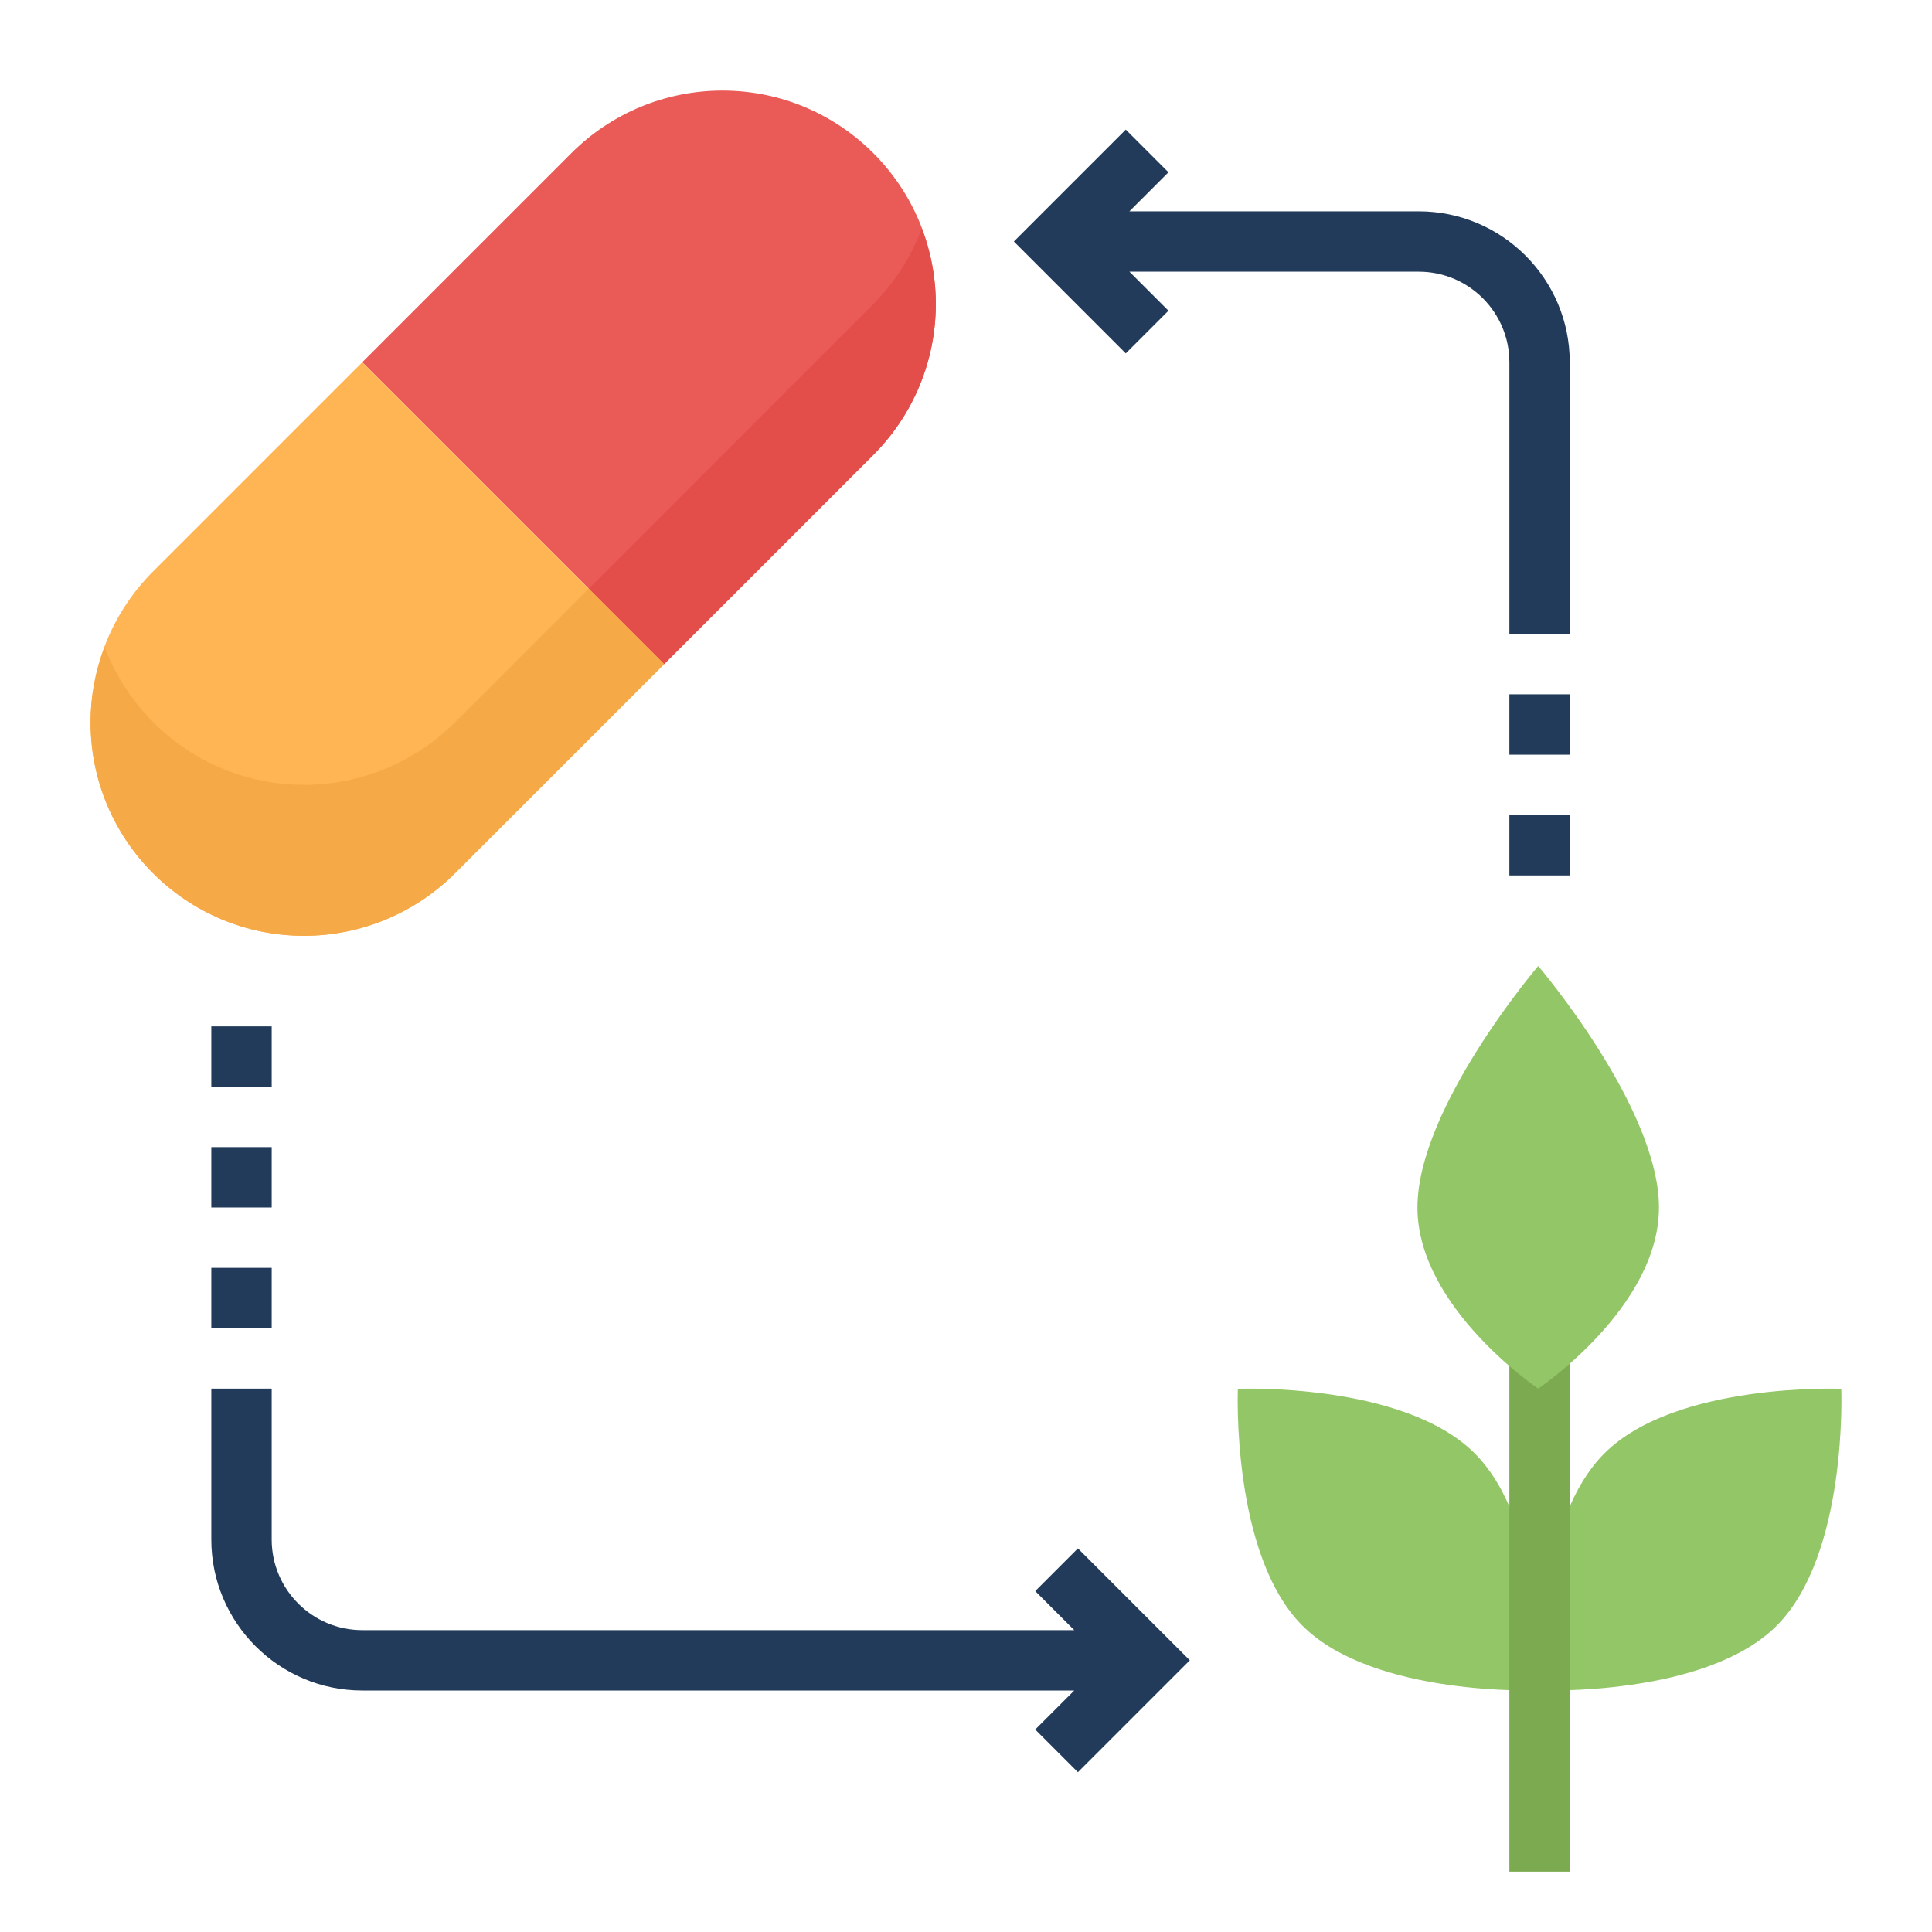 <svg id="Layer_1_1_" enable-background="new 0 0 64 64" height="512" viewBox="0 0 64 64" width="512" xmlns="http://www.w3.org/2000/svg"><path d="m53.146 48.146c-2.364 2.364-2.14 7.848-2.14 7.848s5.484.224 7.848-2.14 2.14-7.848 2.14-7.848-5.484-.224-7.848 2.14z" fill="#93c666"/><path d="m43.146 53.854c2.364 2.364 7.848 2.14 7.848 2.14s.224-5.484-2.14-7.848-7.848-2.14-7.848-2.14-.224 5.484 2.14 7.848z" fill="#93c666"/><path d="m50 44h2v18h-2z" fill="#7caa50"/><path d="m54.955 40c0 3.314-4 6-4 6s-4-2.686-4-6 4-8 4-8 4 4.686 4 8z" fill="#93c666"/><path d="m31 10.071c0-3.905-3.166-7.071-7.071-7.071-1.875 0-3.674.745-5 2.071l-6.929 6.929 10 10 6.929-6.929c1.326-1.326 2.071-3.125 2.071-5z" fill="#ea5b58"/><path d="m5.071 18.929c-1.326 1.326-2.071 3.125-2.071 5 0 3.905 3.166 7.071 7.071 7.071 1.875 0 3.674-.745 5-2.071l6.929-6.929-10-10z" fill="#ffb554"/><path d="m28.929 10.071-9.429 9.429 2.5 2.5 6.929-6.929c1.326-1.326 2.071-3.125 2.071-5 0-.882-.169-1.723-.464-2.502-.351.93-.891 1.786-1.607 2.502z" fill="#e34e4b"/><path d="m15.071 23.929c-1.326 1.326-3.125 2.071-5 2.071-3.023 0-5.596-1.901-6.607-4.569-.299.791-.464 1.635-.464 2.498 0 3.905 3.166 7.071 7.071 7.071 1.875 0 3.674-.745 5-2.071l6.929-6.929-2.5-2.5z" fill="#f5a947"/><g fill="#223b5a"><path d="m47 7h-9.586l1.293-1.293-1.414-1.414-3.707 3.707 3.707 3.707 1.414-1.414-1.293-1.293h9.586c1.654 0 3 1.346 3 3v9h2v-9c0-2.757-2.243-5-5-5z"/><path d="m50 23h2v2h-2z"/><path d="m50 27h2v2h-2z"/><path d="m35.707 51.293-1.414 1.414 1.293 1.293h-23.586c-1.654 0-3-1.346-3-3v-5h-2v5c0 2.757 2.243 5 5 5h23.586l-1.293 1.293 1.414 1.414 3.707-3.707z"/><path d="m7 38h2v2h-2z"/><path d="m7 34h2v2h-2z"/><path d="m7 42h2v2h-2z"/></g></svg>